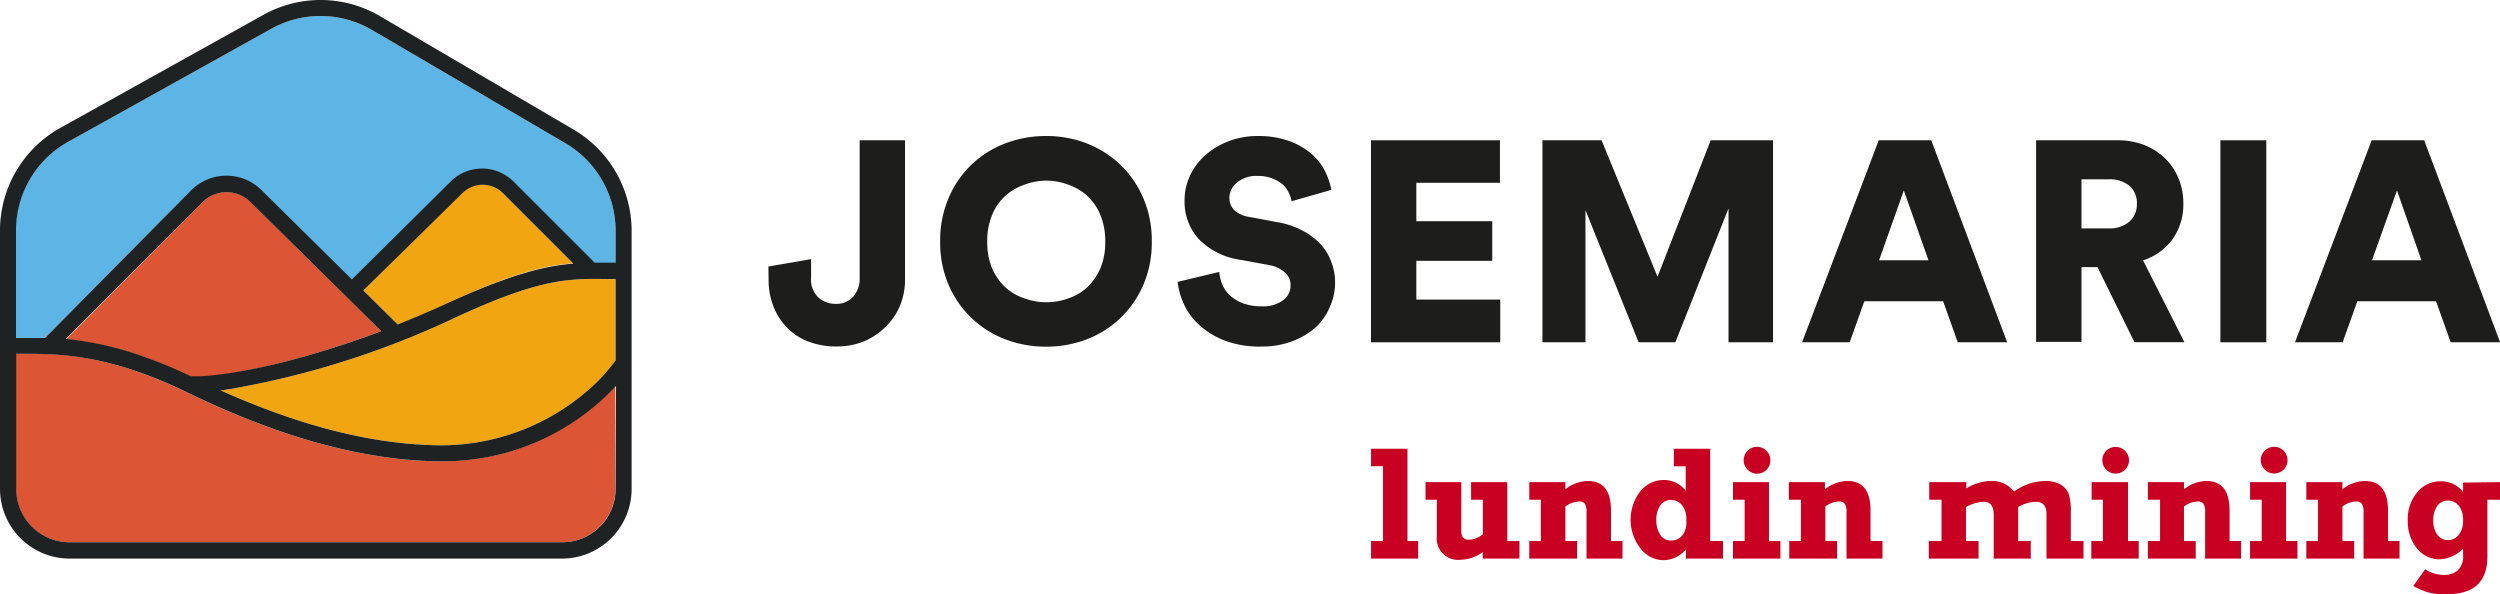 <svg id="Capa_1" data-name="Capa 1" xmlns="http://www.w3.org/2000/svg" viewBox="0 0 234.16 55.65"><defs><style>.cls-1{fill:#1d1d1b;}.cls-2{fill:#c80021;}.cls-3{fill:#5cb5e4;}.cls-4{fill:#dc5636;}.cls-5{fill:#f1a510;}.cls-6{fill:#1f2222;}</style></defs><path class="cls-1" d="M75.65,28.64l4-.69v1.73a2.32,2.32,0,0,0,.69,1.87,2.41,2.41,0,0,0,1.62.59,2.06,2.06,0,0,0,1.64-.68,2.55,2.55,0,0,0,.6-1.75V16.82h4.25v13A6.5,6.5,0,0,1,88,32.26a5.91,5.91,0,0,1-1.34,2,6.48,6.48,0,0,1-2,1.37,6.71,6.71,0,0,1-2.61.5,7.2,7.2,0,0,1-2.6-.44,5.47,5.47,0,0,1-2-1.27,5.86,5.86,0,0,1-1.31-2,6.78,6.78,0,0,1-.47-2.56Z" transform="translate(-3.68 -3.68)"/><path class="cls-1" d="M91.74,26.3a10.05,10.05,0,0,1,.79-4.07,9.32,9.32,0,0,1,5.31-5.12,10.61,10.61,0,0,1,3.82-.69,10.47,10.47,0,0,1,3.81.69,9.75,9.75,0,0,1,3.15,2,9.64,9.64,0,0,1,2.15,3.13,10.05,10.05,0,0,1,.79,4.07,10,10,0,0,1-.79,4.05,9.39,9.39,0,0,1-5.3,5.1,10.47,10.47,0,0,1-3.81.69,10.61,10.61,0,0,1-3.82-.69,9.37,9.37,0,0,1-5.31-5.1,10,10,0,0,1-.79-4.05m4.41,0a6.22,6.22,0,0,0,.48,2.56,5.31,5.31,0,0,0,1.28,1.78,5.24,5.24,0,0,0,1.78,1,6.08,6.08,0,0,0,4,0,5.16,5.16,0,0,0,1.76-1,5.58,5.58,0,0,0,1.27-1.78,6.22,6.22,0,0,0,.48-2.56,6.32,6.32,0,0,0-.48-2.56,5.21,5.21,0,0,0-1.27-1.79,5.32,5.32,0,0,0-1.76-1,5.75,5.75,0,0,0-4,0,5.41,5.41,0,0,0-1.78,1,5,5,0,0,0-1.28,1.79,6.32,6.32,0,0,0-.48,2.56" transform="translate(-3.68 -3.68)"/><path class="cls-1" d="M124.65,22.53a2.87,2.87,0,0,0-.23-.73,2.3,2.3,0,0,0-.53-.78,3.23,3.23,0,0,0-1-.61,3.66,3.66,0,0,0-1.45-.25,2.8,2.8,0,0,0-1.9.62,1.87,1.87,0,0,0-.71,1.41,1.66,1.66,0,0,0,.44,1.16,2.62,2.62,0,0,0,1.44.65l2.56.48a7.81,7.81,0,0,1,2.39.79,6.35,6.35,0,0,1,1.72,1.29,5,5,0,0,1,1,1.67,5.24,5.24,0,0,1,.35,1.93,5.42,5.42,0,0,1-.46,2.19A5.56,5.56,0,0,1,127,34.26a7,7,0,0,1-2.22,1.36,8.14,8.14,0,0,1-3,.52,9.19,9.19,0,0,1-3.41-.57A7.5,7.5,0,0,1,116,34.11a6,6,0,0,1-1.43-1.94,6.88,6.88,0,0,1-.59-2.09l3.9-.93a4.11,4.11,0,0,0,.31,1.24,3,3,0,0,0,.74,1,3.59,3.59,0,0,0,1.21.71,4.89,4.89,0,0,0,1.7.27,3.18,3.18,0,0,0,2-.55,1.72,1.72,0,0,0,.72-1.43,1.58,1.58,0,0,0-.55-1.21,3.07,3.07,0,0,0-1.5-.68l-2.61-.48A6.76,6.76,0,0,1,116,26.11a5.17,5.17,0,0,1-1.37-3.6,5.48,5.48,0,0,1,.55-2.46,6,6,0,0,1,1.49-1.92,7.45,7.45,0,0,1,2.18-1.26,7.62,7.62,0,0,1,2.61-.45,8.54,8.54,0,0,1,3,.48,6.59,6.59,0,0,1,2.09,1.22,5.16,5.16,0,0,1,1.25,1.62,7.17,7.17,0,0,1,.59,1.72Z" transform="translate(-3.68 -3.68)"/><polygon class="cls-1" points="128.41 32.06 128.41 13.14 140.49 13.14 140.49 17.12 132.66 17.12 132.66 20.72 139.77 20.72 139.77 24.43 132.66 24.43 132.66 28.06 140.52 28.06 140.52 32.06 128.41 32.06"/><polygon class="cls-1" points="161.9 32.06 161.9 19.52 156.92 32.06 153.48 32.06 148.5 19.68 148.5 32.06 144.47 32.06 144.47 13.14 150.01 13.14 155.25 25.92 160.23 13.14 166.07 13.14 166.07 32.06 161.9 32.06"/><path class="cls-1" d="M185.68,31.9H178.3l-1.37,3.84h-4.46l7.18-18.92h4.92l7.11,18.92h-4.63Zm-6-3.84h4.63L182,21.52Z" transform="translate(-3.68 -3.68)"/><path class="cls-1" d="M200.14,28.7h-1.5v7h-4.25V16.82H202a6.88,6.88,0,0,1,2.54.45,6,6,0,0,1,1.95,1.26,5.63,5.63,0,0,1,1.25,1.88,6,6,0,0,1,.44,2.34,5.62,5.62,0,0,1-1,3.32,5.55,5.55,0,0,1-2.77,2l3.87,7.66h-4.68Zm1-3.63a2.84,2.84,0,0,0,2-.64,2.17,2.17,0,0,0,.69-1.66,2.14,2.14,0,0,0-.69-1.68,2.88,2.88,0,0,0-2-.61h-2.5v4.59Z" transform="translate(-3.68 -3.68)"/><rect class="cls-1" x="207.97" y="13.14" width="4.3" height="18.92"/><path class="cls-1" d="M231.85,31.9h-7.37l-1.38,3.84h-4.46l7.18-18.92h4.92l7.11,18.92h-4.63Zm-6-3.84h4.63l-2.29-6.54Z" transform="translate(-3.68 -3.68)"/><path class="cls-2" d="M132.1,56V54.35h1.12v-7H132.1V45.71h3.41v8.64h1V56Z" transform="translate(-3.68 -3.68)"/><path class="cls-2" d="M146,54.35V56h-3.44v-.61a3.62,3.62,0,0,1-2.09.72,2,2,0,0,1-2.21-2.22v-3.4H137.2V48.84h3.35V53.3a1.17,1.17,0,0,0,.16.73.75.75,0,0,0,.59.2,2.19,2.19,0,0,0,1.27-.51V50.49h-1.1V48.84h3.39v5.51Z" transform="translate(-3.68 -3.68)"/><path class="cls-2" d="M146.92,50.49V48.84h3.38v.67a3.47,3.47,0,0,1,2.1-.78c1.45,0,2.17.92,2.17,2.77v2.85h1.08V56h-3.37V51.67a1.49,1.49,0,0,0-.15-.8.63.63,0,0,0-.53-.22,2.31,2.31,0,0,0-1.3.47v3.23h1.1V56h-4.48V54.35H148V50.49Z" transform="translate(-3.68 -3.68)"/><path class="cls-2" d="M165.06,54.35V56h-3.47v-.85a2.86,2.86,0,0,1-2.07,1A2.74,2.74,0,0,1,157.3,55a4.36,4.36,0,0,1,0-5.28,2.79,2.79,0,0,1,2.21-1.08,2.57,2.57,0,0,1,2.06,1V47.36h-1.11V45.71h3.4v8.64Zm-3.44-1.94a2,2,0,0,0-.44-1.47,1.4,1.4,0,0,0-1-.43,1.19,1.19,0,0,0-1,.52,2.36,2.36,0,0,0-.36,1.37,2.44,2.44,0,0,0,.36,1.36,1.17,1.17,0,0,0,1.05.55,1.35,1.35,0,0,0,1-.45A2,2,0,0,0,161.62,52.41Z" transform="translate(-3.68 -3.68)"/><path class="cls-2" d="M166,50.49V48.84h3.37v5.51h1.07V56H166V54.35h1.09V50.49Zm1-3.7a1.25,1.25,0,0,1,1.25-1.26,1.26,1.26,0,0,1,1.25,1.26,1.24,1.24,0,0,1-2.13.88A1.19,1.19,0,0,1,167,46.79Z" transform="translate(-3.68 -3.68)"/><path class="cls-2" d="M171.23,50.49V48.84h3.38v.67a3.47,3.47,0,0,1,2.1-.78c1.45,0,2.17.92,2.17,2.77v2.85H180V56h-3.37V51.67a1.39,1.39,0,0,0-.16-.8.61.61,0,0,0-.52-.22,2.28,2.28,0,0,0-1.3.47v3.23h1.1V56h-4.48V54.35h1.09V50.49Z" transform="translate(-3.68 -3.68)"/><path class="cls-2" d="M184.38,50.49V48.84h3.47v.59a4.49,4.49,0,0,1,2.33-.7,2.55,2.55,0,0,1,2.14,1,5,5,0,0,1,2.9-1,2.83,2.83,0,0,1,1.45.33,1.73,1.73,0,0,1,.77.88,5.09,5.09,0,0,1,.2,1.68v2.73h1.19V56h-3.47V51.81c0-.75-.33-1.13-1-1.13a3.51,3.51,0,0,0-1.65.49v3.18h1.18V56h-3.47V51.88q0-1.2-.93-1.2a3.82,3.82,0,0,0-1.67.49v3.18H189V56h-4.66V54.35h1.19V50.49Z" transform="translate(-3.68 -3.68)"/><path class="cls-2" d="M199.59,50.49V48.84H203v5.51H204V56h-4.44V54.35h1.09V50.49Zm1-3.7a1.25,1.25,0,1,1,2.5,0,1.18,1.18,0,0,1-.37.88,1.23,1.23,0,0,1-1.76,0A1.19,1.19,0,0,1,200.6,46.79Z" transform="translate(-3.68 -3.68)"/><path class="cls-2" d="M204.86,50.49V48.84h3.38v.67a3.47,3.47,0,0,1,2.1-.78c1.45,0,2.17.92,2.17,2.77v2.85h1.08V56h-3.37V51.67a1.49,1.49,0,0,0-.15-.8.63.63,0,0,0-.53-.22,2.31,2.31,0,0,0-1.3.47v3.23h1.1V56h-4.48V54.35H206V50.49Z" transform="translate(-3.68 -3.68)"/><path class="cls-2" d="M214.43,50.49V48.84h3.37v5.51h1.07V56h-4.44V54.35h1.09V50.49Zm1-3.7a1.24,1.24,0,0,1,.37-.89,1.24,1.24,0,0,1,1.77,0,1.24,1.24,0,0,1,.37.89,1.22,1.22,0,0,1-.37.88,1.26,1.26,0,0,1-2.14-.88Z" transform="translate(-3.68 -3.68)"/><path class="cls-2" d="M219.7,50.49V48.84h3.38v.67a3.47,3.47,0,0,1,2.1-.78c1.44,0,2.17.92,2.17,2.77v2.85h1.08V56h-3.37V51.67a1.39,1.39,0,0,0-.16-.8.61.61,0,0,0-.52-.22,2.28,2.28,0,0,0-1.3.47v3.23h1.1V56H219.7V54.35h1.09V50.49Z" transform="translate(-3.68 -3.68)"/><path class="cls-2" d="M237.85,48.84v1.65h-1.19v5.3c0,2.36-1.24,3.54-3.74,3.54a5.37,5.37,0,0,1-3.2-.77L230.83,57a3.26,3.26,0,0,0,1.74.53,2.05,2.05,0,0,0,1.28-.39,1.81,1.81,0,0,0,.53-1.52v-.55a3.32,3.32,0,0,1-2.18,1,2.7,2.7,0,0,1-2.12-1,4,4,0,0,1-.88-2.65,3.92,3.92,0,0,1,.91-2.66,2.8,2.8,0,0,1,2.2-1,2.57,2.57,0,0,1,2.07,1v-.88Zm-3.47,3.61a2.17,2.17,0,0,0-.38-1.37,1.25,1.25,0,0,0-1.05-.51,1.19,1.19,0,0,0-1,.52,2.29,2.29,0,0,0-.36,1.33,2.18,2.18,0,0,0,.37,1.33,1.21,1.21,0,0,0,1,.52,1.31,1.31,0,0,0,1-.48A2,2,0,0,0,234.38,52.45Z" transform="translate(-3.68 -3.68)"/><path class="cls-3" d="M56.66,17.11,38.49,6.47a9.51,9.51,0,0,0-9.39-.1L10,17a9.49,9.49,0,0,0-4.86,8.27V35.33H6.5c.44,0,.9,0,1.39,0L21.6,21.54a4.67,4.67,0,0,1,6.58,0l8.46,8.36,9.25-9.17a4.18,4.18,0,0,1,5.89,0l7.6,7.6c.43,0,.86,0,1.3,0h.66v-3A9.51,9.51,0,0,0,56.66,17.11Z" transform="translate(-3.68 -3.68)"/><path class="cls-4" d="M44.61,46.89c-7.09-.13-14.78-2.26-23.51-6.5-7.51-3.64-12.18-3.6-15.59-3.57H5.18V49.47a5,5,0,0,0,5,5H56.32a5,5,0,0,0,5-5V39.83A22.12,22.12,0,0,1,45,46.89Z" transform="translate(-3.68 -3.68)"/><path class="cls-4" d="M22.67,22.6,9.88,35.46a30.35,30.35,0,0,1,7.39,1.7A42.62,42.62,0,0,1,21.58,39c.37,0,.67,0,1,0C26.9,38.63,33,37.09,39.39,34.7L27.13,22.58A3.17,3.17,0,0,0,22.67,22.6Z" transform="translate(-3.68 -3.68)"/><path class="cls-5" d="M45.75,32c6.17-2.85,9.25-3.47,11.58-3.66l-6.61-6.61a2.68,2.68,0,0,0-3.77,0l-9.24,9.17,3.22,3.18C42.58,33.45,44.2,32.76,45.75,32Z" transform="translate(-3.68 -3.68)"/><path class="cls-5" d="M46.38,33.4A82,82,0,0,1,25,40.16l-.65.09c7.47,3.34,14.11,5,20.29,5.14a21,21,0,0,0,15.24-6.2,19.72,19.72,0,0,0,1.46-1.74V29.83h-.65C57,29.76,54.33,29.72,46.38,33.4Z" transform="translate(-3.68 -3.68)"/><path class="cls-6" d="M57.41,15.82,39.25,5.18a11,11,0,0,0-10.88-.12L9.31,15.67a11,11,0,0,0-5.63,9.58V49.47A6.53,6.53,0,0,0,10.2,56H56.32a6.53,6.53,0,0,0,6.52-6.52V25.28A11,11,0,0,0,57.41,15.82ZM5.18,25.25A9.49,9.49,0,0,1,10,17L29.1,6.37a9.51,9.51,0,0,1,9.39.1L56.66,17.11a9.51,9.51,0,0,1,4.68,8.17v3h-.66c-.44,0-.87,0-1.3,0l-7.6-7.6a4.18,4.18,0,0,0-5.89,0l-9.25,9.17-8.46-8.36a4.67,4.67,0,0,0-6.58,0L7.89,35.34c-.49,0-.95,0-1.39,0H5.18ZM61.34,49.47a5,5,0,0,1-5,5H10.2a5,5,0,0,1-5-5V36.82h.33c3.41,0,8.08-.07,15.59,3.57,8.73,4.24,16.42,6.37,23.51,6.5H45a22.12,22.12,0,0,0,16.38-7.06Zm-16.7-4.08c-6.18-.12-12.82-1.8-20.29-5.14l.65-.09A82,82,0,0,0,46.38,33.4c7.95-3.68,10.62-3.64,14.31-3.58h.65v7.62a19.72,19.72,0,0,1-1.46,1.74A21,21,0,0,1,44.64,45.39ZM45.75,32c-1.55.72-3.17,1.41-4.82,2.07l-3.22-3.18L47,21.76a2.68,2.68,0,0,1,3.77,0l6.61,6.61C55,28.57,51.92,29.19,45.75,32ZM39.39,34.7C33,37.09,26.9,38.63,22.55,38.92c-.3,0-.6,0-1,0a42.62,42.62,0,0,0-4.31-1.8,30.35,30.35,0,0,0-7.39-1.7L22.67,22.6a3.17,3.17,0,0,1,4.46,0Z" transform="translate(-3.68 -3.68)"/></svg>